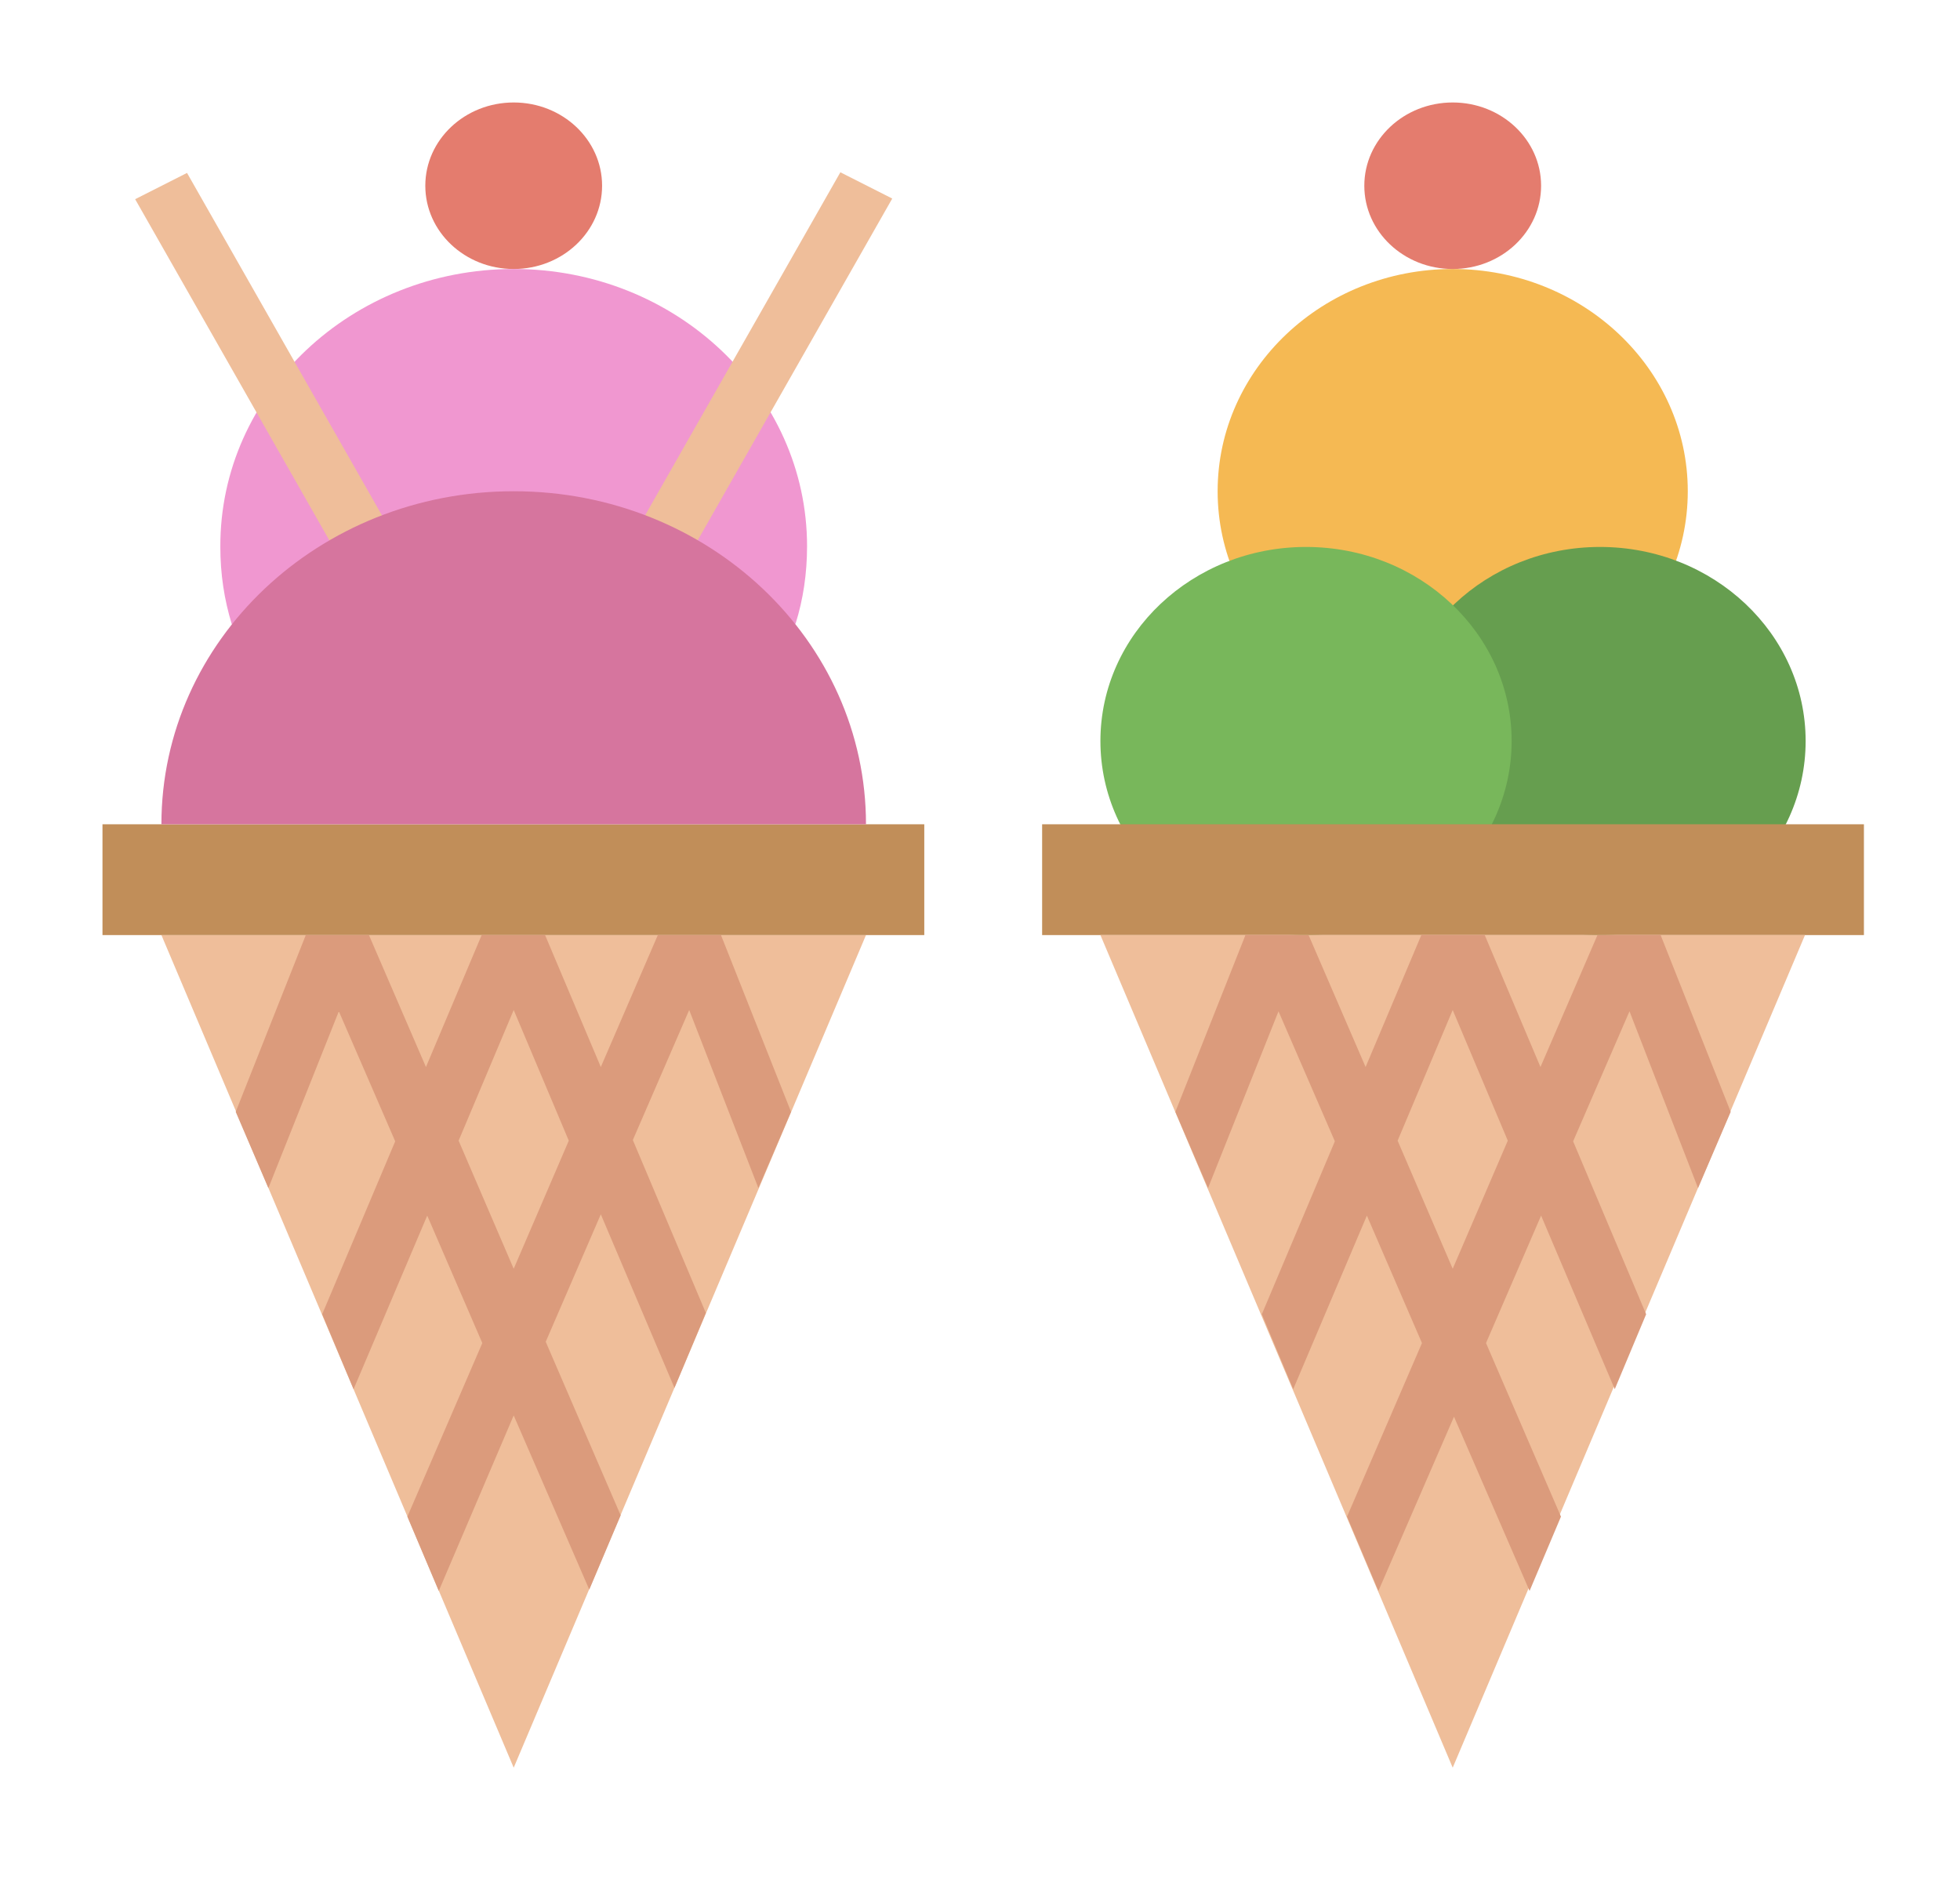 <?xml version="1.0" encoding="utf-8"?>
<!-- Generator: Adobe Illustrator 23.0.6, SVG Export Plug-In . SVG Version: 6.00 Build 0)  -->
<svg version="1.1" id="Layer_3" xmlns="http://www.w3.org/2000/svg" xmlns:xlink="http://www.w3.org/1999/xlink" x="0px" y="0px"
	 viewBox="0 0 306 294" style="enable-background:new 0 0 306 294;" xml:space="preserve">
<style type="text/css">
	.st0{fill:#F5B953;}
	.st1{fill:#669E4F;}
	.st2{fill:#78B75B;}
	.st3{fill:#EFBE9A;}
	.st4{fill:#C18E59;}
	.st5{fill:#E47C6E;}
	.st6{fill:#F097D0;}
	.st7{fill:#DB9B7C;}
	.st8{fill:#D6759E;}
</style>
<ellipse class="st0" cx="226.8" cy="76.7" rx="36.7" ry="34.7"/>
<ellipse class="st1" cx="249.8" cy="115.7" rx="32.1" ry="30.3"/>
<ellipse class="st2" cx="203.9" cy="115.7" rx="32.1" ry="30.3"/>
<path class="st3" d="M25.2,146l55,130l55-130"/>
<path class="st4" d="M162.7,128.7H291V146H162.7V128.7z"/>
<ellipse class="st5" cx="226.8" cy="29" rx="13.8" ry="13"/>
<ellipse class="st5" cx="80.2" cy="29" rx="13.8" ry="13"/>
<path class="st6" d="M36.2,97.5c-1.2-3.9-1.8-7.9-1.8-12.1C34.3,61.4,54.9,42,80.2,42S126,61.4,126,85.3c0,4.2-0.6,8.3-1.8,12.1"/>
<path class="st4" d="M16,128.7h128.3V146H16V128.7z"/>
<path class="st7" d="M118.4,185.5l5.1-11.9l-10.9-27.5l0-0.1h-9.9l-8.9,20.6L85.1,146h-9.9l-8.7,20.6L57.6,146h-9.9l0,0.1
	l-10.9,27.5l5.1,11.9l11-27.6l8.8,20.3l-11.4,27l4.9,11.7l11.5-27.1l8.6,19.9l-11.7,27.1l4.9,11.6L80.2,221l11.8,27.2l4.9-11.6
	l-11.7-27.1l8.6-19.9l11.5,27.1l4.9-11.7l-11.4-27l8.8-20.3L118.4,185.5z M80.2,198.1l-8.6-20l8.6-20.4l8.6,20.4L80.2,198.1z"/>
<path class="st3" d="M171.8,146l55,130l55-130"/>
<path class="st7" d="M265.1,185.5l5.1-11.9l-10.9-27.5l0-0.1h-9.9l-8.9,20.6l-8.7-20.6h-9.9l-8.7,20.6l-8.9-20.6h-9.9l0,0.1
	l-10.9,27.5l5.1,11.9l11-27.6l8.8,20.3l-11.4,27l4.9,11.7l11.5-27.1l8.6,19.9l-11.7,27.1l4.9,11.6l11.8-27.2l11.8,27.2l4.9-11.6
	l-11.7-27.1l8.6-19.9l11.5,27.1l4.9-11.7l-11.4-27l8.8-20.3L265.1,185.5z M226.8,198.1l-8.6-20l8.6-20.4l8.6,20.4L226.8,198.1z"/>
<path class="st3" d="M99.1,83.3l32.1-56.4l8.1,4.1l-32.1,56.4L99.1,83.3z"/>
<path class="st3" d="M21.1,31.1l8.1-4.1l32.1,56.4l-8.1,4.1L21.1,31.1z"/>
<path class="st8" d="M25.2,128.7c0-28.7,24.6-52,55-52s55,23.3,55,52"/>
</svg>
